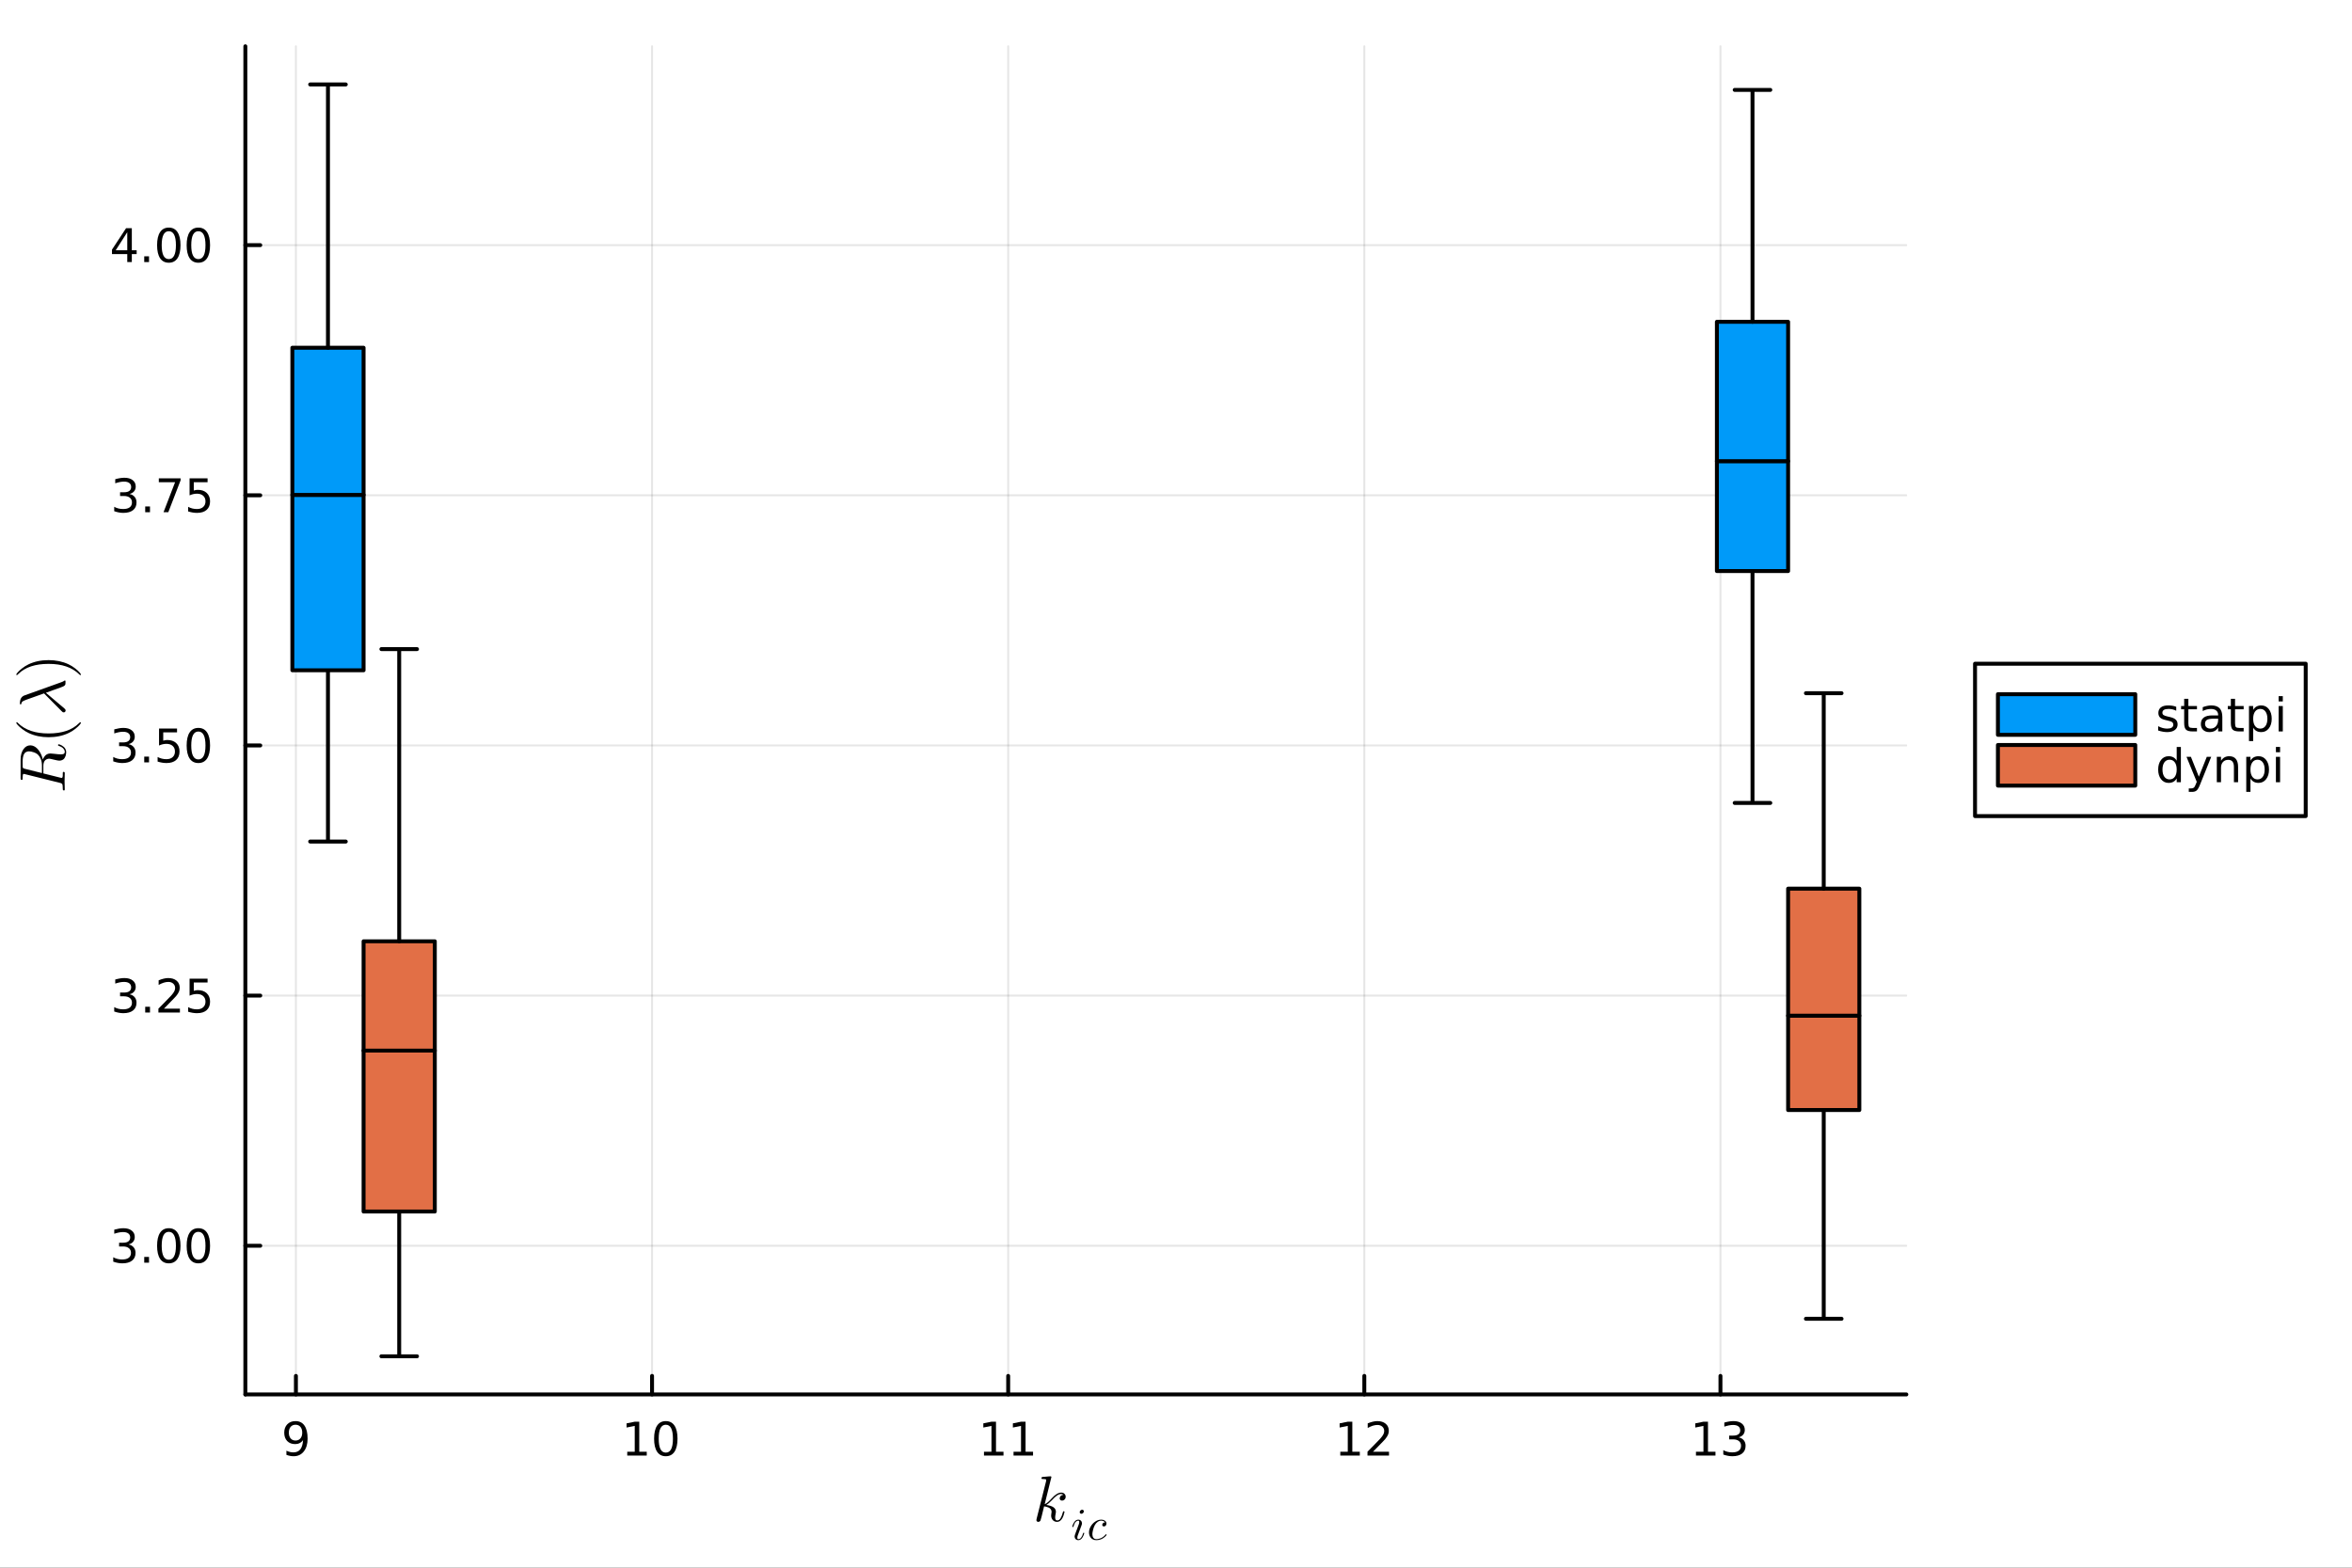 <?xml version="1.0" encoding="utf-8"?>
<svg xmlns="http://www.w3.org/2000/svg" xmlns:xlink="http://www.w3.org/1999/xlink" width="600" height="400" viewBox="0 0 2400 1600">
<rect x="0" y="0" width="2400" height="1600" fill="#333333" stroke="none"/>
<defs>
  <clipPath id="clip070">
    <rect x="0" y="0" width="2400" height="1600"/>
  </clipPath>
</defs>
<path clip-path="url(#clip070)" d="M0 1600 L2400 1600 L2400 0 L0 0  Z" fill="#ffffff" fill-rule="evenodd" fill-opacity="1"/>
<defs>
  <clipPath id="clip071">
    <rect x="480" y="0" width="1681" height="1600"/>
  </clipPath>
</defs>
<path clip-path="url(#clip070)" d="M250.352 1423.18 L1945.26 1423.18 L1945.26 47.244 L250.352 47.244  Z" fill="#ffffff" fill-rule="evenodd" fill-opacity="1"/>
<defs>
  <clipPath id="clip072">
    <rect x="250" y="47" width="1696" height="1377"/>
  </clipPath>
</defs>
<polyline clip-path="url(#clip072)" style="stroke:#000000; stroke-linecap:round; stroke-linejoin:round; stroke-width:2; stroke-opacity:0.1; fill:none" points="301.955,1423.18 301.955,47.244 "/>
<polyline clip-path="url(#clip072)" style="stroke:#000000; stroke-linecap:round; stroke-linejoin:round; stroke-width:2; stroke-opacity:0.1; fill:none" points="665.358,1423.18 665.358,47.244 "/>
<polyline clip-path="url(#clip072)" style="stroke:#000000; stroke-linecap:round; stroke-linejoin:round; stroke-width:2; stroke-opacity:0.1; fill:none" points="1028.76,1423.18 1028.76,47.244 "/>
<polyline clip-path="url(#clip072)" style="stroke:#000000; stroke-linecap:round; stroke-linejoin:round; stroke-width:2; stroke-opacity:0.1; fill:none" points="1392.16,1423.18 1392.16,47.244 "/>
<polyline clip-path="url(#clip072)" style="stroke:#000000; stroke-linecap:round; stroke-linejoin:round; stroke-width:2; stroke-opacity:0.1; fill:none" points="1755.56,1423.18 1755.56,47.244 "/>
<polyline clip-path="url(#clip070)" style="stroke:#000000; stroke-linecap:round; stroke-linejoin:round; stroke-width:4; stroke-opacity:1; fill:none" points="250.352,1423.18 1945.26,1423.18 "/>
<polyline clip-path="url(#clip070)" style="stroke:#000000; stroke-linecap:round; stroke-linejoin:round; stroke-width:4; stroke-opacity:1; fill:none" points="301.955,1423.18 301.955,1404.28 "/>
<polyline clip-path="url(#clip070)" style="stroke:#000000; stroke-linecap:round; stroke-linejoin:round; stroke-width:4; stroke-opacity:1; fill:none" points="665.358,1423.18 665.358,1404.28 "/>
<polyline clip-path="url(#clip070)" style="stroke:#000000; stroke-linecap:round; stroke-linejoin:round; stroke-width:4; stroke-opacity:1; fill:none" points="1028.76,1423.18 1028.76,1404.28 "/>
<polyline clip-path="url(#clip070)" style="stroke:#000000; stroke-linecap:round; stroke-linejoin:round; stroke-width:4; stroke-opacity:1; fill:none" points="1392.16,1423.18 1392.16,1404.28 "/>
<polyline clip-path="url(#clip070)" style="stroke:#000000; stroke-linecap:round; stroke-linejoin:round; stroke-width:4; stroke-opacity:1; fill:none" points="1755.56,1423.18 1755.56,1404.28 "/>
<path clip-path="url(#clip070)" d="M292.256 1484.86 L292.256 1480.6 Q294.016 1481.44 295.821 1481.88 Q297.627 1482.32 299.363 1482.32 Q303.992 1482.32 306.423 1479.21 Q308.877 1476.09 309.224 1469.75 Q307.881 1471.74 305.821 1472.8 Q303.761 1473.87 301.261 1473.87 Q296.076 1473.87 293.043 1470.74 Q290.034 1467.59 290.034 1462.15 Q290.034 1456.83 293.182 1453.61 Q296.33 1450.39 301.562 1450.39 Q307.557 1450.39 310.705 1455 Q313.877 1459.58 313.877 1468.33 Q313.877 1476.51 309.988 1481.39 Q306.122 1486.25 299.571 1486.25 Q297.812 1486.25 296.006 1485.9 Q294.201 1485.56 292.256 1484.86 M301.562 1470.21 Q304.71 1470.21 306.539 1468.06 Q308.39 1465.9 308.39 1462.15 Q308.39 1458.43 306.539 1456.27 Q304.71 1454.1 301.562 1454.1 Q298.414 1454.1 296.562 1456.27 Q294.733 1458.43 294.733 1462.15 Q294.733 1465.9 296.562 1468.06 Q298.414 1470.21 301.562 1470.21 Z" fill="#000000" fill-rule="nonzero" fill-opacity="1" /><path clip-path="url(#clip070)" d="M640.045 1481.64 L647.684 1481.64 L647.684 1455.28 L639.374 1456.95 L639.374 1452.69 L647.638 1451.02 L652.314 1451.02 L652.314 1481.64 L659.952 1481.64 L659.952 1485.58 L640.045 1485.58 L640.045 1481.64 Z" fill="#000000" fill-rule="nonzero" fill-opacity="1" /><path clip-path="url(#clip070)" d="M679.397 1454.1 Q675.786 1454.1 673.957 1457.66 Q672.151 1461.2 672.151 1468.33 Q672.151 1475.44 673.957 1479.01 Q675.786 1482.55 679.397 1482.55 Q683.031 1482.55 684.837 1479.01 Q686.665 1475.44 686.665 1468.33 Q686.665 1461.2 684.837 1457.66 Q683.031 1454.1 679.397 1454.1 M679.397 1450.39 Q685.207 1450.39 688.263 1455 Q691.341 1459.58 691.341 1468.33 Q691.341 1477.06 688.263 1481.67 Q685.207 1486.25 679.397 1486.25 Q673.587 1486.25 670.508 1481.67 Q667.452 1477.06 667.452 1468.33 Q667.452 1459.58 670.508 1455 Q673.587 1450.39 679.397 1450.39 Z" fill="#000000" fill-rule="nonzero" fill-opacity="1" /><path clip-path="url(#clip070)" d="M1004.06 1481.64 L1011.7 1481.64 L1011.7 1455.28 L1003.39 1456.95 L1003.39 1452.69 L1011.65 1451.02 L1016.33 1451.02 L1016.33 1481.64 L1023.97 1481.64 L1023.97 1485.58 L1004.06 1485.58 L1004.06 1481.64 Z" fill="#000000" fill-rule="nonzero" fill-opacity="1" /><path clip-path="url(#clip070)" d="M1034.22 1481.64 L1041.86 1481.64 L1041.86 1455.28 L1033.55 1456.95 L1033.55 1452.69 L1041.82 1451.02 L1046.49 1451.02 L1046.49 1481.64 L1054.13 1481.64 L1054.13 1485.58 L1034.22 1485.58 L1034.22 1481.64 Z" fill="#000000" fill-rule="nonzero" fill-opacity="1" /><path clip-path="url(#clip070)" d="M1367.65 1481.64 L1375.29 1481.64 L1375.29 1455.28 L1366.98 1456.95 L1366.98 1452.69 L1375.24 1451.02 L1379.92 1451.02 L1379.92 1481.64 L1387.56 1481.64 L1387.56 1485.58 L1367.65 1485.58 L1367.65 1481.64 Z" fill="#000000" fill-rule="nonzero" fill-opacity="1" /><path clip-path="url(#clip070)" d="M1401.03 1481.64 L1417.35 1481.64 L1417.35 1485.58 L1395.4 1485.58 L1395.4 1481.64 Q1398.06 1478.89 1402.65 1474.26 Q1407.25 1469.61 1408.44 1468.27 Q1410.68 1465.74 1411.56 1464.01 Q1412.46 1462.25 1412.46 1460.56 Q1412.46 1457.8 1410.52 1456.07 Q1408.6 1454.33 1405.5 1454.33 Q1403.3 1454.33 1400.84 1455.09 Q1398.41 1455.86 1395.63 1457.41 L1395.63 1452.69 Q1398.46 1451.55 1400.91 1450.97 Q1403.37 1450.39 1405.4 1450.39 Q1410.77 1450.39 1413.97 1453.08 Q1417.16 1455.77 1417.16 1460.26 Q1417.16 1462.39 1416.35 1464.31 Q1415.56 1466.2 1413.46 1468.8 Q1412.88 1469.47 1409.78 1472.69 Q1406.68 1475.88 1401.03 1481.64 Z" fill="#000000" fill-rule="nonzero" fill-opacity="1" /><path clip-path="url(#clip070)" d="M1730.58 1481.64 L1738.21 1481.64 L1738.21 1455.28 L1729.9 1456.95 L1729.9 1452.69 L1738.17 1451.02 L1742.84 1451.02 L1742.84 1481.64 L1750.48 1481.64 L1750.48 1485.58 L1730.58 1485.58 L1730.58 1481.64 Z" fill="#000000" fill-rule="nonzero" fill-opacity="1" /><path clip-path="url(#clip070)" d="M1774.09 1466.95 Q1777.45 1467.66 1779.33 1469.93 Q1781.22 1472.2 1781.22 1475.53 Q1781.22 1480.65 1777.71 1483.45 Q1774.19 1486.25 1767.71 1486.25 Q1765.53 1486.25 1763.21 1485.81 Q1760.92 1485.39 1758.47 1484.54 L1758.47 1480.02 Q1760.41 1481.16 1762.73 1481.74 Q1765.04 1482.32 1767.57 1482.32 Q1771.96 1482.32 1774.26 1480.58 Q1776.57 1478.84 1776.57 1475.53 Q1776.57 1472.48 1774.42 1470.77 Q1772.29 1469.03 1768.47 1469.03 L1764.44 1469.03 L1764.44 1465.19 L1768.65 1465.19 Q1772.1 1465.19 1773.93 1463.82 Q1775.76 1462.43 1775.76 1459.84 Q1775.76 1457.18 1773.86 1455.77 Q1771.99 1454.33 1768.47 1454.33 Q1766.55 1454.33 1764.35 1454.75 Q1762.15 1455.16 1759.51 1456.04 L1759.51 1451.88 Q1762.17 1451.14 1764.49 1450.77 Q1766.83 1450.39 1768.89 1450.39 Q1774.21 1450.39 1777.31 1452.83 Q1780.41 1455.23 1780.41 1459.35 Q1780.41 1462.22 1778.77 1464.21 Q1777.13 1466.18 1774.09 1466.95 Z" fill="#000000" fill-rule="nonzero" fill-opacity="1" /><path clip-path="url(#clip070)" d="M1087.42 1527.51 Q1087.42 1529.35 1086.29 1530.44 Q1085.2 1531.54 1083.81 1531.54 Q1082.59 1531.54 1081.94 1530.83 Q1081.3 1530.12 1081.3 1529.22 Q1081.3 1528.83 1081.46 1528.35 Q1081.62 1527.83 1081.98 1527.22 Q1082.36 1526.61 1083.17 1526.16 Q1083.97 1525.71 1085.07 1525.64 Q1084.84 1525.42 1084.78 1525.38 Q1084.3 1525 1083.39 1524.87 Q1083.26 1524.81 1082.81 1524.81 Q1080.59 1524.81 1078.34 1526.45 Q1076.11 1528.06 1073.38 1531.12 Q1069.93 1534.69 1067.71 1536.01 Q1077.47 1537.3 1077.47 1542.94 Q1077.47 1543.87 1077.21 1545 Q1076.69 1547.12 1076.69 1548.67 Q1076.69 1551.76 1078.79 1551.76 Q1080.82 1551.76 1082.11 1549.7 Q1083.43 1547.64 1084.52 1543.61 Q1084.68 1542.87 1084.84 1542.65 Q1085 1542.42 1085.45 1542.42 Q1086.26 1542.42 1086.26 1543.07 Q1085.52 1546.83 1083.88 1549.73 Q1081.78 1553.24 1078.66 1553.24 Q1076.05 1553.24 1074.31 1551.44 Q1072.6 1549.6 1072.6 1546.71 Q1072.6 1546 1072.86 1544.39 Q1073.06 1543.74 1073.06 1543 Q1073.06 1541.49 1072.22 1540.36 Q1071.38 1539.2 1070.03 1538.62 Q1068.68 1538.04 1067.55 1537.78 Q1066.45 1537.49 1065.39 1537.4 Q1062.17 1551.02 1061.72 1551.86 Q1061.43 1552.44 1060.78 1552.82 Q1060.14 1553.24 1059.46 1553.24 Q1058.82 1553.24 1058.18 1552.79 Q1057.56 1552.37 1057.56 1551.38 Q1057.56 1550.86 1057.82 1549.93 L1067.39 1511.92 L1067.58 1510.63 Q1067.58 1510.25 1067.42 1510.05 Q1067.29 1509.83 1066.52 1509.67 Q1065.78 1509.51 1064.3 1509.51 Q1063.68 1509.51 1063.39 1509.48 Q1063.14 1509.44 1062.91 1509.28 Q1062.69 1509.09 1062.69 1508.7 Q1062.69 1508.15 1062.91 1507.86 Q1063.17 1507.54 1063.36 1507.48 Q1063.55 1507.41 1063.94 1507.38 Q1064.49 1507.35 1066.32 1507.19 Q1068.16 1507 1069.74 1506.87 Q1071.32 1506.74 1071.99 1506.74 Q1072.38 1506.74 1072.57 1506.93 Q1072.8 1507.09 1072.83 1507.29 L1072.86 1507.45 L1066 1535.27 Q1068.84 1534.14 1073.31 1529.15 Q1078.5 1523.36 1082.94 1523.36 Q1085.04 1523.36 1086.23 1524.64 Q1087.42 1525.9 1087.42 1527.51 Z" fill="#000000" fill-rule="nonzero" fill-opacity="1" /><path clip-path="url(#clip070)" d="M1105.96 1542.52 Q1105.96 1543.51 1105.15 1544.25 Q1104.36 1544.98 1103.5 1544.98 Q1102.71 1544.98 1102.22 1544.5 Q1101.74 1544.01 1101.74 1543.31 Q1101.74 1542.38 1102.53 1541.62 Q1103.32 1540.85 1104.24 1540.85 Q1105.01 1540.85 1105.48 1541.32 Q1105.96 1541.8 1105.96 1542.52 M1106.36 1564.77 Q1106.36 1564.95 1106.16 1565.67 Q1105.96 1566.37 1105.46 1567.45 Q1104.99 1568.51 1104.33 1569.5 Q1103.68 1570.5 1102.6 1571.2 Q1101.54 1571.89 1100.32 1571.89 Q1098.68 1571.89 1097.59 1570.81 Q1096.53 1569.73 1096.53 1568.11 Q1096.53 1567.23 1097.59 1564.41 Q1100.66 1556.2 1100.77 1555.87 Q1101.29 1554.58 1101.29 1553.45 Q1101.29 1552.93 1101.18 1552.62 Q1101.07 1552.28 1100.84 1552.17 Q1100.61 1552.03 1100.48 1552.01 Q1100.37 1551.99 1100.14 1551.99 Q1098.81 1551.99 1097.57 1553.34 Q1096.33 1554.69 1095.47 1557.71 Q1095.29 1558.28 1095.18 1558.41 Q1095.07 1558.55 1094.73 1558.55 Q1094.17 1558.53 1094.17 1558.07 Q1094.17 1557.94 1094.32 1557.42 Q1094.48 1556.88 1094.78 1556.07 Q1095.07 1555.23 1095.59 1554.38 Q1096.11 1553.5 1096.74 1552.73 Q1097.39 1551.96 1098.31 1551.47 Q1099.24 1550.97 1100.28 1550.97 Q1101.97 1550.97 1103 1552.08 Q1104.06 1553.16 1104.06 1554.76 Q1104.06 1555.64 1103.45 1557.2 Q1102.71 1559.22 1102.44 1559.88 L1100.64 1564.72 Q1099.98 1566.48 1099.78 1567.02 Q1099.6 1567.54 1099.44 1568.17 Q1099.31 1568.78 1099.31 1569.35 Q1099.31 1570.14 1099.55 1570.5 Q1099.83 1570.86 1100.41 1570.86 Q1102.03 1570.86 1103.23 1569.26 Q1104.42 1567.63 1105.12 1565.15 Q1105.15 1565.09 1105.17 1564.97 Q1105.35 1564.41 1105.53 1564.34 Q1105.62 1564.32 1105.8 1564.32 Q1106.36 1564.32 1106.36 1564.77 Z" fill="#000000" fill-rule="nonzero" fill-opacity="1" /><path clip-path="url(#clip070)" d="M1129.01 1566.03 Q1129.19 1566.24 1129.19 1566.44 Q1129.19 1566.64 1128.74 1567.23 Q1128.31 1567.81 1127.39 1568.6 Q1126.46 1569.39 1125.27 1570.14 Q1124.07 1570.88 1122.32 1571.38 Q1120.56 1571.89 1118.71 1571.89 Q1115.26 1571.89 1113.23 1569.62 Q1111.22 1567.34 1111.22 1564.07 Q1111.22 1560.89 1113.01 1557.85 Q1114.79 1554.78 1117.67 1552.89 Q1120.56 1550.97 1123.6 1550.97 Q1126.01 1550.97 1127.52 1552.1 Q1129.03 1553.23 1129.03 1554.94 Q1129.03 1556.27 1128.27 1557.08 Q1127.5 1557.89 1126.46 1557.89 Q1125.74 1557.89 1125.25 1557.49 Q1124.75 1557.06 1124.75 1556.27 Q1124.75 1555.26 1125.59 1554.47 Q1125.9 1554.15 1126.26 1554.02 Q1126.64 1553.86 1126.87 1553.86 Q1127.1 1553.84 1127.61 1553.84 Q1127.14 1552.96 1126.01 1552.48 Q1124.91 1551.99 1123.65 1551.99 Q1121.78 1551.99 1119.99 1553.3 Q1118.21 1554.58 1117.13 1556.61 Q1116.05 1558.59 1115.35 1561.41 Q1114.65 1564.21 1114.65 1565.83 Q1114.65 1568.06 1115.69 1569.46 Q1116.73 1570.86 1118.8 1570.86 Q1119.21 1570.86 1119.63 1570.83 Q1120.08 1570.81 1121.21 1570.56 Q1122.36 1570.32 1123.38 1569.89 Q1124.39 1569.46 1125.68 1568.53 Q1126.98 1567.59 1128.02 1566.3 Q1128.38 1565.83 1128.63 1565.83 Q1128.83 1565.83 1129.01 1566.03 Z" fill="#000000" fill-rule="nonzero" fill-opacity="1" /><polyline clip-path="url(#clip072)" style="stroke:#000000; stroke-linecap:round; stroke-linejoin:round; stroke-width:2; stroke-opacity:0.1; fill:none" points="250.352,1271.43 1945.26,1271.43 "/>
<polyline clip-path="url(#clip072)" style="stroke:#000000; stroke-linecap:round; stroke-linejoin:round; stroke-width:2; stroke-opacity:0.1; fill:none" points="250.352,1016.12 1945.26,1016.12 "/>
<polyline clip-path="url(#clip072)" style="stroke:#000000; stroke-linecap:round; stroke-linejoin:round; stroke-width:2; stroke-opacity:0.1; fill:none" points="250.352,760.812 1945.26,760.812 "/>
<polyline clip-path="url(#clip072)" style="stroke:#000000; stroke-linecap:round; stroke-linejoin:round; stroke-width:2; stroke-opacity:0.1; fill:none" points="250.352,505.502 1945.26,505.502 "/>
<polyline clip-path="url(#clip072)" style="stroke:#000000; stroke-linecap:round; stroke-linejoin:round; stroke-width:2; stroke-opacity:0.1; fill:none" points="250.352,250.192 1945.26,250.192 "/>
<polyline clip-path="url(#clip070)" style="stroke:#000000; stroke-linecap:round; stroke-linejoin:round; stroke-width:4; stroke-opacity:1; fill:none" points="250.352,1423.18 250.352,47.244 "/>
<polyline clip-path="url(#clip070)" style="stroke:#000000; stroke-linecap:round; stroke-linejoin:round; stroke-width:4; stroke-opacity:1; fill:none" points="250.352,1271.43 265.587,1271.43 "/>
<polyline clip-path="url(#clip070)" style="stroke:#000000; stroke-linecap:round; stroke-linejoin:round; stroke-width:4; stroke-opacity:1; fill:none" points="250.352,1016.12 265.587,1016.12 "/>
<polyline clip-path="url(#clip070)" style="stroke:#000000; stroke-linecap:round; stroke-linejoin:round; stroke-width:4; stroke-opacity:1; fill:none" points="250.352,760.812 265.587,760.812 "/>
<polyline clip-path="url(#clip070)" style="stroke:#000000; stroke-linecap:round; stroke-linejoin:round; stroke-width:4; stroke-opacity:1; fill:none" points="250.352,505.502 265.587,505.502 "/>
<polyline clip-path="url(#clip070)" style="stroke:#000000; stroke-linecap:round; stroke-linejoin:round; stroke-width:4; stroke-opacity:1; fill:none" points="250.352,250.192 265.587,250.192 "/>
<path clip-path="url(#clip070)" d="M131.181 1270.08 Q134.538 1270.79 136.413 1273.06 Q138.311 1275.33 138.311 1278.66 Q138.311 1283.78 134.792 1286.58 Q131.274 1289.38 124.793 1289.38 Q122.617 1289.38 120.302 1288.94 Q118.01 1288.53 115.556 1287.67 L115.556 1283.16 Q117.501 1284.29 119.816 1284.87 Q122.13 1285.45 124.654 1285.45 Q129.052 1285.45 131.343 1283.71 Q133.658 1281.97 133.658 1278.66 Q133.658 1275.61 131.505 1273.9 Q129.376 1272.16 125.556 1272.16 L121.529 1272.16 L121.529 1268.32 L125.742 1268.32 Q129.191 1268.32 131.019 1266.95 Q132.848 1265.56 132.848 1262.97 Q132.848 1260.31 130.95 1258.9 Q129.075 1257.46 125.556 1257.46 Q123.635 1257.46 121.436 1257.88 Q119.237 1258.29 116.598 1259.17 L116.598 1255.01 Q119.26 1254.27 121.575 1253.9 Q123.913 1253.53 125.973 1253.53 Q131.297 1253.53 134.399 1255.96 Q137.501 1258.36 137.501 1262.48 Q137.501 1265.35 135.857 1267.35 Q134.214 1269.31 131.181 1270.08 Z" fill="#000000" fill-rule="nonzero" fill-opacity="1" /><path clip-path="url(#clip070)" d="M147.177 1282.83 L152.061 1282.83 L152.061 1288.71 L147.177 1288.71 L147.177 1282.83 Z" fill="#000000" fill-rule="nonzero" fill-opacity="1" /><path clip-path="url(#clip070)" d="M172.246 1257.23 Q168.635 1257.23 166.806 1260.79 Q165.001 1264.34 165.001 1271.47 Q165.001 1278.57 166.806 1282.14 Q168.635 1285.68 172.246 1285.68 Q175.88 1285.68 177.686 1282.14 Q179.514 1278.57 179.514 1271.47 Q179.514 1264.34 177.686 1260.79 Q175.88 1257.23 172.246 1257.23 M172.246 1253.53 Q178.056 1253.53 181.112 1258.13 Q184.19 1262.72 184.19 1271.47 Q184.19 1280.19 181.112 1284.8 Q178.056 1289.38 172.246 1289.38 Q166.436 1289.38 163.357 1284.8 Q160.302 1280.19 160.302 1271.47 Q160.302 1262.72 163.357 1258.13 Q166.436 1253.53 172.246 1253.53 Z" fill="#000000" fill-rule="nonzero" fill-opacity="1" /><path clip-path="url(#clip070)" d="M202.408 1257.23 Q198.797 1257.23 196.968 1260.79 Q195.163 1264.34 195.163 1271.47 Q195.163 1278.57 196.968 1282.14 Q198.797 1285.68 202.408 1285.68 Q206.042 1285.68 207.848 1282.14 Q209.676 1278.57 209.676 1271.47 Q209.676 1264.34 207.848 1260.79 Q206.042 1257.23 202.408 1257.23 M202.408 1253.53 Q208.218 1253.53 211.274 1258.13 Q214.352 1262.72 214.352 1271.47 Q214.352 1280.19 211.274 1284.8 Q208.218 1289.38 202.408 1289.38 Q196.598 1289.38 193.519 1284.8 Q190.463 1280.19 190.463 1271.47 Q190.463 1262.72 193.519 1258.13 Q196.598 1253.53 202.408 1253.53 Z" fill="#000000" fill-rule="nonzero" fill-opacity="1" /><path clip-path="url(#clip070)" d="M132.177 1014.77 Q135.533 1015.48 137.408 1017.75 Q139.306 1020.02 139.306 1023.35 Q139.306 1028.47 135.788 1031.27 Q132.269 1034.07 125.788 1034.07 Q123.612 1034.07 121.297 1033.63 Q119.006 1033.22 116.552 1032.36 L116.552 1027.85 Q118.496 1028.98 120.811 1029.56 Q123.126 1030.14 125.649 1030.14 Q130.047 1030.14 132.339 1028.4 Q134.654 1026.67 134.654 1023.35 Q134.654 1020.3 132.501 1018.59 Q130.371 1016.85 126.552 1016.85 L122.524 1016.85 L122.524 1013.01 L126.737 1013.01 Q130.186 1013.01 132.015 1011.64 Q133.843 1010.25 133.843 1007.66 Q133.843 1005 131.945 1003.59 Q130.07 1002.15 126.552 1002.15 Q124.63 1002.15 122.431 1002.57 Q120.232 1002.98 117.593 1003.86 L117.593 999.698 Q120.255 998.957 122.57 998.586 Q124.908 998.216 126.968 998.216 Q132.292 998.216 135.394 1000.65 Q138.496 1003.05 138.496 1007.17 Q138.496 1010.04 136.853 1012.04 Q135.209 1014 132.177 1014.77 Z" fill="#000000" fill-rule="nonzero" fill-opacity="1" /><path clip-path="url(#clip070)" d="M148.172 1027.52 L153.056 1027.52 L153.056 1033.4 L148.172 1033.4 L148.172 1027.52 Z" fill="#000000" fill-rule="nonzero" fill-opacity="1" /><path clip-path="url(#clip070)" d="M167.269 1029.47 L183.588 1029.47 L183.588 1033.4 L161.644 1033.4 L161.644 1029.47 Q164.306 1026.71 168.889 1022.08 Q173.496 1017.43 174.677 1016.09 Q176.922 1013.56 177.801 1011.83 Q178.704 1010.07 178.704 1008.38 Q178.704 1005.62 176.76 1003.89 Q174.839 1002.15 171.737 1002.15 Q169.538 1002.15 167.084 1002.92 Q164.653 1003.68 161.876 1005.23 L161.876 1000.51 Q164.7 999.373 167.153 998.795 Q169.607 998.216 171.644 998.216 Q177.014 998.216 180.209 1000.9 Q183.403 1003.59 183.403 1008.08 Q183.403 1010.21 182.593 1012.13 Q181.806 1014.03 179.7 1016.62 Q179.121 1017.29 176.019 1020.51 Q172.917 1023.7 167.269 1029.47 Z" fill="#000000" fill-rule="nonzero" fill-opacity="1" /><path clip-path="url(#clip070)" d="M193.45 998.841 L211.806 998.841 L211.806 1002.78 L197.732 1002.78 L197.732 1011.25 Q198.75 1010.9 199.769 1010.74 Q200.787 1010.55 201.806 1010.55 Q207.593 1010.55 210.973 1013.73 Q214.352 1016.9 214.352 1022.31 Q214.352 1027.89 210.88 1030.99 Q207.408 1034.07 201.088 1034.07 Q198.912 1034.07 196.644 1033.7 Q194.399 1033.33 191.991 1032.59 L191.991 1027.89 Q194.075 1029.03 196.297 1029.58 Q198.519 1030.14 200.996 1030.14 Q205 1030.14 207.338 1028.03 Q209.676 1025.92 209.676 1022.31 Q209.676 1018.7 207.338 1016.6 Q205 1014.49 200.996 1014.49 Q199.121 1014.49 197.246 1014.91 Q195.394 1015.32 193.45 1016.2 L193.45 998.841 Z" fill="#000000" fill-rule="nonzero" fill-opacity="1" /><path clip-path="url(#clip070)" d="M131.181 759.457 Q134.538 760.175 136.413 762.443 Q138.311 764.712 138.311 768.045 Q138.311 773.161 134.792 775.962 Q131.274 778.763 124.793 778.763 Q122.617 778.763 120.302 778.323 Q118.01 777.906 115.556 777.05 L115.556 772.536 Q117.501 773.67 119.816 774.249 Q122.13 774.828 124.654 774.828 Q129.052 774.828 131.343 773.092 Q133.658 771.355 133.658 768.045 Q133.658 764.99 131.505 763.277 Q129.376 761.541 125.556 761.541 L121.529 761.541 L121.529 757.698 L125.742 757.698 Q129.191 757.698 131.019 756.332 Q132.848 754.943 132.848 752.351 Q132.848 749.689 130.95 748.277 Q129.075 746.842 125.556 746.842 Q123.635 746.842 121.436 747.258 Q119.237 747.675 116.598 748.555 L116.598 744.388 Q119.26 743.647 121.575 743.277 Q123.913 742.907 125.973 742.907 Q131.297 742.907 134.399 745.337 Q137.501 747.744 137.501 751.865 Q137.501 754.735 135.857 756.726 Q134.214 758.693 131.181 759.457 Z" fill="#000000" fill-rule="nonzero" fill-opacity="1" /><path clip-path="url(#clip070)" d="M147.177 772.212 L152.061 772.212 L152.061 778.092 L147.177 778.092 L147.177 772.212 Z" fill="#000000" fill-rule="nonzero" fill-opacity="1" /><path clip-path="url(#clip070)" d="M162.292 743.532 L180.649 743.532 L180.649 747.467 L166.575 747.467 L166.575 755.939 Q167.593 755.592 168.612 755.43 Q169.63 755.244 170.649 755.244 Q176.436 755.244 179.815 758.416 Q183.195 761.587 183.195 767.004 Q183.195 772.582 179.723 775.684 Q176.251 778.763 169.931 778.763 Q167.755 778.763 165.487 778.392 Q163.241 778.022 160.834 777.281 L160.834 772.582 Q162.917 773.717 165.14 774.272 Q167.362 774.828 169.839 774.828 Q173.843 774.828 176.181 772.721 Q178.519 770.615 178.519 767.004 Q178.519 763.393 176.181 761.286 Q173.843 759.18 169.839 759.18 Q167.964 759.18 166.089 759.596 Q164.237 760.013 162.292 760.893 L162.292 743.532 Z" fill="#000000" fill-rule="nonzero" fill-opacity="1" /><path clip-path="url(#clip070)" d="M202.408 746.61 Q198.797 746.61 196.968 750.175 Q195.163 753.717 195.163 760.846 Q195.163 767.953 196.968 771.517 Q198.797 775.059 202.408 775.059 Q206.042 775.059 207.848 771.517 Q209.676 767.953 209.676 760.846 Q209.676 753.717 207.848 750.175 Q206.042 746.61 202.408 746.61 M202.408 742.907 Q208.218 742.907 211.274 747.513 Q214.352 752.096 214.352 760.846 Q214.352 769.573 211.274 774.179 Q208.218 778.763 202.408 778.763 Q196.598 778.763 193.519 774.179 Q190.463 769.573 190.463 760.846 Q190.463 752.096 193.519 747.513 Q196.598 742.907 202.408 742.907 Z" fill="#000000" fill-rule="nonzero" fill-opacity="1" /><path clip-path="url(#clip070)" d="M132.177 504.148 Q135.533 504.865 137.408 507.134 Q139.306 509.402 139.306 512.736 Q139.306 517.851 135.788 520.652 Q132.269 523.453 125.788 523.453 Q123.612 523.453 121.297 523.013 Q119.006 522.597 116.552 521.74 L116.552 517.226 Q118.496 518.361 120.811 518.939 Q123.126 519.518 125.649 519.518 Q130.047 519.518 132.339 517.782 Q134.654 516.046 134.654 512.736 Q134.654 509.68 132.501 507.967 Q130.371 506.231 126.552 506.231 L122.524 506.231 L122.524 502.389 L126.737 502.389 Q130.186 502.389 132.015 501.023 Q133.843 499.634 133.843 497.041 Q133.843 494.379 131.945 492.967 Q130.07 491.532 126.552 491.532 Q124.63 491.532 122.431 491.949 Q120.232 492.365 117.593 493.245 L117.593 489.078 Q120.255 488.338 122.57 487.967 Q124.908 487.597 126.968 487.597 Q132.292 487.597 135.394 490.027 Q138.496 492.435 138.496 496.555 Q138.496 499.426 136.853 501.416 Q135.209 503.384 132.177 504.148 Z" fill="#000000" fill-rule="nonzero" fill-opacity="1" /><path clip-path="url(#clip070)" d="M148.172 516.902 L153.056 516.902 L153.056 522.782 L148.172 522.782 L148.172 516.902 Z" fill="#000000" fill-rule="nonzero" fill-opacity="1" /><path clip-path="url(#clip070)" d="M162.061 488.222 L184.283 488.222 L184.283 490.213 L171.737 522.782 L166.852 522.782 L178.658 492.157 L162.061 492.157 L162.061 488.222 Z" fill="#000000" fill-rule="nonzero" fill-opacity="1" /><path clip-path="url(#clip070)" d="M193.45 488.222 L211.806 488.222 L211.806 492.157 L197.732 492.157 L197.732 500.629 Q198.75 500.282 199.769 500.12 Q200.787 499.935 201.806 499.935 Q207.593 499.935 210.973 503.106 Q214.352 506.277 214.352 511.694 Q214.352 517.273 210.88 520.375 Q207.408 523.453 201.088 523.453 Q198.912 523.453 196.644 523.083 Q194.399 522.712 191.991 521.972 L191.991 517.273 Q194.075 518.407 196.297 518.963 Q198.519 519.518 200.996 519.518 Q205 519.518 207.338 517.412 Q209.676 515.305 209.676 511.694 Q209.676 508.083 207.338 505.976 Q205 503.87 200.996 503.87 Q199.121 503.87 197.246 504.287 Q195.394 504.703 193.45 505.583 L193.45 488.222 Z" fill="#000000" fill-rule="nonzero" fill-opacity="1" /><path clip-path="url(#clip070)" d="M129.862 236.986 L118.056 255.435 L129.862 255.435 L129.862 236.986 M128.635 232.912 L134.515 232.912 L134.515 255.435 L139.445 255.435 L139.445 259.324 L134.515 259.324 L134.515 267.472 L129.862 267.472 L129.862 259.324 L114.26 259.324 L114.26 254.81 L128.635 232.912 Z" fill="#000000" fill-rule="nonzero" fill-opacity="1" /><path clip-path="url(#clip070)" d="M147.177 261.593 L152.061 261.593 L152.061 267.472 L147.177 267.472 L147.177 261.593 Z" fill="#000000" fill-rule="nonzero" fill-opacity="1" /><path clip-path="url(#clip070)" d="M172.246 235.991 Q168.635 235.991 166.806 239.556 Q165.001 243.097 165.001 250.227 Q165.001 257.334 166.806 260.898 Q168.635 264.44 172.246 264.44 Q175.88 264.44 177.686 260.898 Q179.514 257.334 179.514 250.227 Q179.514 243.097 177.686 239.556 Q175.88 235.991 172.246 235.991 M172.246 232.287 Q178.056 232.287 181.112 236.894 Q184.19 241.477 184.19 250.227 Q184.19 258.954 181.112 263.56 Q178.056 268.144 172.246 268.144 Q166.436 268.144 163.357 263.56 Q160.302 258.954 160.302 250.227 Q160.302 241.477 163.357 236.894 Q166.436 232.287 172.246 232.287 Z" fill="#000000" fill-rule="nonzero" fill-opacity="1" /><path clip-path="url(#clip070)" d="M202.408 235.991 Q198.797 235.991 196.968 239.556 Q195.163 243.097 195.163 250.227 Q195.163 257.334 196.968 260.898 Q198.797 264.44 202.408 264.44 Q206.042 264.44 207.848 260.898 Q209.676 257.334 209.676 250.227 Q209.676 243.097 207.848 239.556 Q206.042 235.991 202.408 235.991 M202.408 232.287 Q208.218 232.287 211.274 236.894 Q214.352 241.477 214.352 250.227 Q214.352 258.954 211.274 263.56 Q208.218 268.144 202.408 268.144 Q196.598 268.144 193.519 263.56 Q190.463 258.954 190.463 250.227 Q190.463 241.477 193.519 236.894 Q196.598 232.287 202.408 232.287 Z" fill="#000000" fill-rule="nonzero" fill-opacity="1" /><path clip-path="url(#clip070)" d="M29.595 766.825 Q28.532 766.825 27.663 767.115 Q26.761 767.372 26.149 767.791 Q25.505 768.178 25.022 768.918 Q24.506 769.659 24.184 770.271 Q23.862 770.883 23.669 771.913 Q23.444 772.944 23.347 773.62 Q23.218 774.297 23.154 775.456 Q23.089 776.615 23.089 777.195 Q23.089 777.743 23.089 778.838 Q23.089 782.284 23.154 782.863 Q23.282 783.733 23.798 784.055 Q24.281 784.377 25.601 784.699 L42.799 788.983 L42.799 781.607 Q42.799 777.582 41.672 774.812 Q40.545 772.042 38.967 770.464 Q37.228 768.725 34.426 767.791 Q31.624 766.825 29.595 766.825 M59.965 759.643 Q60.319 759.643 61.124 759.933 Q61.929 760.19 63.057 760.835 Q64.152 761.479 65.15 762.348 Q66.148 763.218 66.825 764.603 Q67.533 765.988 67.533 767.566 Q67.533 767.952 67.501 768.339 Q67.501 768.725 67.34 769.691 Q67.211 770.625 66.954 771.398 Q66.728 772.171 66.181 773.137 Q65.665 774.103 64.957 774.78 Q64.216 775.424 63.057 775.875 Q61.865 776.326 60.416 776.326 Q59.128 776.326 54.812 775.263 Q51.141 774.329 50.239 774.329 Q49.24 774.329 48.306 774.651 Q47.373 774.941 46.406 775.682 Q45.44 776.39 44.86 777.904 Q44.248 779.417 44.248 781.543 L44.248 789.369 L61.736 793.749 Q61.769 793.749 62.219 793.846 Q62.638 793.942 62.864 793.942 Q63.282 793.942 63.54 793.685 Q63.797 793.395 63.926 792.686 Q64.023 791.978 64.055 791.43 Q64.055 790.85 64.055 789.659 Q64.055 788.177 64.313 787.92 Q64.474 787.791 64.764 787.791 Q65.215 787.791 65.537 787.92 Q65.826 788.016 65.923 788.274 Q66.02 788.499 66.052 788.66 Q66.084 788.822 66.084 789.111 L65.891 797.485 L66.084 805.794 Q66.084 806.728 65.343 806.728 Q64.699 806.728 64.442 806.503 Q64.152 806.277 64.12 805.987 Q64.055 805.697 64.055 804.957 Q64.055 803.346 63.959 802.38 Q63.862 801.414 63.733 800.802 Q63.572 800.158 63.121 799.836 Q62.67 799.482 62.284 799.321 Q61.865 799.16 60.931 798.934 L25.505 790.11 Q24.442 789.852 24.281 789.852 Q23.669 789.852 23.508 790.239 Q23.315 790.593 23.218 791.623 L23.089 794.135 Q23.089 794.908 23.057 795.23 Q23.025 795.52 22.864 795.746 Q22.703 795.971 22.349 795.971 Q21.447 795.971 21.253 795.585 Q21.028 795.198 21.028 794.071 L21.028 775.263 Q21.028 768.854 23.83 764.796 Q26.632 760.706 30.915 760.706 Q32.848 760.706 34.651 761.575 Q36.455 762.445 37.872 763.894 Q39.289 765.311 40.48 767.211 Q41.64 769.112 42.445 771.14 Q43.218 773.137 43.669 775.198 Q43.991 774.297 44.474 773.459 Q44.957 772.59 45.859 771.495 Q46.761 770.368 48.21 769.691 Q49.659 769.015 51.43 769.015 Q52.687 769.015 54.554 769.273 Q59.868 769.917 62.058 769.917 Q64.152 769.917 65.118 769.369 Q66.084 768.822 66.084 767.276 Q66.084 765.762 64.731 764.087 Q63.347 762.38 60.094 761.285 Q59.16 761.028 59.16 760.416 Q59.16 760.384 59.16 760.352 Q59.16 760.287 59.224 760.158 Q59.257 760.029 59.353 759.933 Q59.417 759.804 59.578 759.74 Q59.739 759.643 59.965 759.643 Z" fill="#000000" fill-rule="nonzero" fill-opacity="1" /><path clip-path="url(#clip070)" d="M49.595 752.406 Q38.452 752.406 29.466 748.251 Q25.698 746.48 22.542 744 Q19.386 741.52 18.001 739.878 Q16.616 738.235 16.616 737.784 Q16.616 737.14 17.26 737.108 Q17.582 737.108 18.387 737.977 Q29.208 748.605 49.595 748.573 Q70.045 748.573 80.448 738.235 Q81.575 737.108 81.929 737.108 Q82.573 737.108 82.573 737.784 Q82.573 738.235 81.253 739.813 Q79.933 741.391 76.905 743.839 Q73.878 746.287 70.174 748.058 Q61.189 752.406 49.595 752.406 Z" fill="#000000" fill-rule="nonzero" fill-opacity="1" /><path clip-path="url(#clip070)" d="M66.148 694.454 Q66.76 694.454 66.825 695.162 L66.825 696.612 Q66.825 698.093 66.599 698.737 Q66.374 699.381 65.343 700.122 Q64.699 700.573 61.704 701.7 Q58.677 702.795 54.103 704.405 Q49.53 705.983 46.825 707.046 L65.569 722.924 Q66.954 724.019 66.954 725.114 Q66.954 725.919 66.406 726.499 Q65.859 727.078 65.021 727.078 Q64.409 727.078 64.055 726.853 Q63.701 726.595 62.992 725.919 L44.925 707.69 L26.986 714.099 Q23.669 715.323 22.832 716.032 Q21.994 716.708 21.704 718.383 Q21.543 718.995 21.028 718.995 Q20.32 718.995 20.32 717.803 Q20.32 711.426 24.989 709.752 L62.509 696.289 Q64.667 695.549 65.569 694.776 Q65.987 694.454 66.148 694.454 Z" fill="#000000" fill-rule="nonzero" fill-opacity="1" /><path clip-path="url(#clip070)" d="M81.929 689.023 Q81.607 689.023 80.802 688.186 Q69.981 677.558 49.595 677.558 Q29.144 677.558 18.806 687.767 Q17.614 689.023 17.26 689.023 Q16.616 689.023 16.616 688.379 Q16.616 687.928 17.936 686.35 Q19.257 684.74 22.284 682.325 Q25.311 679.877 29.015 678.073 Q38.001 673.726 49.595 673.726 Q60.738 673.726 69.723 677.88 Q73.491 679.651 76.648 682.131 Q79.804 684.611 81.189 686.254 Q82.573 687.896 82.573 688.379 Q82.573 689.023 81.929 689.023 Z" fill="#000000" fill-rule="nonzero" fill-opacity="1" /><path clip-path="url(#clip072)" d="M334.662 858.899 L316.491 858.899 L352.832 858.899 L334.662 858.899 L334.662 684.089 L334.662 858.899  Z" fill="#009af9" fill-rule="evenodd" fill-opacity="1"/>
<polyline clip-path="url(#clip072)" style="stroke:#000000; stroke-linecap:round; stroke-linejoin:round; stroke-width:4; stroke-opacity:1; fill:none" points="334.662,858.899 316.491,858.899 352.832,858.899 334.662,858.899 334.662,684.089 334.662,858.899 "/>
<path clip-path="url(#clip072)" d="M371.002 684.089 L371.002 505.081 L298.321 505.081 L298.321 684.089 L371.002 684.089 L371.002 505.081 L371.002 684.089  Z" fill="#009af9" fill-rule="evenodd" fill-opacity="1"/>
<polyline clip-path="url(#clip072)" style="stroke:#000000; stroke-linecap:round; stroke-linejoin:round; stroke-width:4; stroke-opacity:1; fill:none" points="371.002,684.089 371.002,505.081 298.321,505.081 298.321,684.089 371.002,684.089 371.002,505.081 371.002,684.089 "/>
<path clip-path="url(#clip072)" d="M371.002 354.907 L298.321 354.907 L298.321 505.081 L371.002 505.081 L371.002 354.907 L334.662 354.907 L371.002 354.907  Z" fill="#009af9" fill-rule="evenodd" fill-opacity="1"/>
<polyline clip-path="url(#clip072)" style="stroke:#000000; stroke-linecap:round; stroke-linejoin:round; stroke-width:4; stroke-opacity:1; fill:none" points="371.002,354.907 298.321,354.907 298.321,505.081 371.002,505.081 371.002,354.907 334.662,354.907 371.002,354.907 "/>
<path clip-path="url(#clip072)" d="M334.662 86.186 L316.491 86.186 L352.832 86.186 L334.662 86.186 L334.662 354.907 L334.662 86.186  Z" fill="#009af9" fill-rule="evenodd" fill-opacity="1"/>
<polyline clip-path="url(#clip072)" style="stroke:#000000; stroke-linecap:round; stroke-linejoin:round; stroke-width:4; stroke-opacity:1; fill:none" points="334.662,86.186 316.491,86.186 352.832,86.186 334.662,86.186 334.662,354.907 334.662,86.186 "/>
<path clip-path="url(#clip072)" d="M1788.27 819.487 L1770.1 819.487 L1806.44 819.487 L1788.27 819.487 L1788.27 582.829 L1788.27 819.487  Z" fill="#009af9" fill-rule="evenodd" fill-opacity="1"/>
<polyline clip-path="url(#clip072)" style="stroke:#000000; stroke-linecap:round; stroke-linejoin:round; stroke-width:4; stroke-opacity:1; fill:none" points="1788.27,819.487 1770.1,819.487 1806.44,819.487 1788.27,819.487 1788.27,582.829 1788.27,819.487 "/>
<path clip-path="url(#clip072)" d="M1824.61 582.829 L1824.61 470.654 L1751.93 470.654 L1751.93 582.829 L1824.61 582.829 L1824.61 470.654 L1824.61 582.829  Z" fill="#009af9" fill-rule="evenodd" fill-opacity="1"/>
<polyline clip-path="url(#clip072)" style="stroke:#000000; stroke-linecap:round; stroke-linejoin:round; stroke-width:4; stroke-opacity:1; fill:none" points="1824.61,582.829 1824.61,470.654 1751.93,470.654 1751.93,582.829 1824.61,582.829 1824.61,470.654 1824.61,582.829 "/>
<path clip-path="url(#clip072)" d="M1824.61 328.429 L1751.93 328.429 L1751.93 470.654 L1824.61 470.654 L1824.61 328.429 L1788.27 328.429 L1824.61 328.429  Z" fill="#009af9" fill-rule="evenodd" fill-opacity="1"/>
<polyline clip-path="url(#clip072)" style="stroke:#000000; stroke-linecap:round; stroke-linejoin:round; stroke-width:4; stroke-opacity:1; fill:none" points="1824.61,328.429 1751.93,328.429 1751.93,470.654 1824.61,470.654 1824.61,328.429 1788.27,328.429 1824.61,328.429 "/>
<path clip-path="url(#clip072)" d="M1788.27 91.76 L1770.1 91.76 L1806.44 91.76 L1788.27 91.76 L1788.27 328.429 L1788.27 91.76  Z" fill="#009af9" fill-rule="evenodd" fill-opacity="1"/>
<polyline clip-path="url(#clip072)" style="stroke:#000000; stroke-linecap:round; stroke-linejoin:round; stroke-width:4; stroke-opacity:1; fill:none" points="1788.27,91.76 1770.1,91.76 1806.44,91.76 1788.27,91.76 1788.27,328.429 1788.27,91.76 "/>
<polyline clip-path="url(#clip072)" style="stroke:#009af9; stroke-linecap:round; stroke-linejoin:round; stroke-width:0; stroke-opacity:1; fill:none" points="334.662,858.899 316.491,858.899 352.832,858.899 334.662,858.899 334.662,684.089 "/>
<polyline clip-path="url(#clip072)" style="stroke:#009af9; stroke-linecap:round; stroke-linejoin:round; stroke-width:0; stroke-opacity:1; fill:none" points="371.002,684.089 371.002,505.081 298.321,505.081 298.321,684.089 371.002,684.089 371.002,505.081 "/>
<polyline clip-path="url(#clip072)" style="stroke:#009af9; stroke-linecap:round; stroke-linejoin:round; stroke-width:0; stroke-opacity:1; fill:none" points="371.002,354.907 298.321,354.907 298.321,505.081 371.002,505.081 371.002,354.907 334.662,354.907 "/>
<polyline clip-path="url(#clip072)" style="stroke:#009af9; stroke-linecap:round; stroke-linejoin:round; stroke-width:0; stroke-opacity:1; fill:none" points="334.662,86.186 316.491,86.186 352.832,86.186 334.662,86.186 334.662,354.907 "/>
<polyline clip-path="url(#clip072)" style="stroke:#009af9; stroke-linecap:round; stroke-linejoin:round; stroke-width:0; stroke-opacity:1; fill:none" points="1788.27,819.487 1770.1,819.487 1806.44,819.487 1788.27,819.487 1788.27,582.829 "/>
<polyline clip-path="url(#clip072)" style="stroke:#009af9; stroke-linecap:round; stroke-linejoin:round; stroke-width:0; stroke-opacity:1; fill:none" points="1824.61,582.829 1824.61,470.654 1751.93,470.654 1751.93,582.829 1824.61,582.829 1824.61,470.654 "/>
<polyline clip-path="url(#clip072)" style="stroke:#009af9; stroke-linecap:round; stroke-linejoin:round; stroke-width:0; stroke-opacity:1; fill:none" points="1824.61,328.429 1751.93,328.429 1751.93,470.654 1824.61,470.654 1824.61,328.429 1788.27,328.429 "/>
<polyline clip-path="url(#clip072)" style="stroke:#009af9; stroke-linecap:round; stroke-linejoin:round; stroke-width:0; stroke-opacity:1; fill:none" points="1788.27,91.76 1770.1,91.76 1806.44,91.76 1788.27,91.76 1788.27,328.429 "/>
<path clip-path="url(#clip072)" d="M407.342 1384.24 L389.172 1384.24 L425.512 1384.24 L407.342 1384.24 L407.342 1236.49 L407.342 1384.24  Z" fill="#e26f46" fill-rule="evenodd" fill-opacity="1"/>
<polyline clip-path="url(#clip072)" style="stroke:#000000; stroke-linecap:round; stroke-linejoin:round; stroke-width:4; stroke-opacity:1; fill:none" points="407.342,1384.24 389.172,1384.24 425.512,1384.24 407.342,1384.24 407.342,1236.49 407.342,1384.24 "/>
<path clip-path="url(#clip072)" d="M443.682 1236.49 L443.682 1072.27 L371.002 1072.27 L371.002 1236.49 L443.682 1236.49 L443.682 1072.27 L443.682 1236.49  Z" fill="#e26f46" fill-rule="evenodd" fill-opacity="1"/>
<polyline clip-path="url(#clip072)" style="stroke:#000000; stroke-linecap:round; stroke-linejoin:round; stroke-width:4; stroke-opacity:1; fill:none" points="443.682,1236.49 443.682,1072.27 371.002,1072.27 371.002,1236.49 443.682,1236.49 443.682,1072.27 443.682,1236.49 "/>
<path clip-path="url(#clip072)" d="M443.682 960.692 L371.002 960.692 L371.002 1072.27 L443.682 1072.27 L443.682 960.692 L407.342 960.692 L443.682 960.692  Z" fill="#e26f46" fill-rule="evenodd" fill-opacity="1"/>
<polyline clip-path="url(#clip072)" style="stroke:#000000; stroke-linecap:round; stroke-linejoin:round; stroke-width:4; stroke-opacity:1; fill:none" points="443.682,960.692 371.002,960.692 371.002,1072.27 443.682,1072.27 443.682,960.692 407.342,960.692 443.682,960.692 "/>
<path clip-path="url(#clip072)" d="M407.342 662.483 L389.172 662.483 L425.512 662.483 L407.342 662.483 L407.342 960.692 L407.342 662.483  Z" fill="#e26f46" fill-rule="evenodd" fill-opacity="1"/>
<polyline clip-path="url(#clip072)" style="stroke:#000000; stroke-linecap:round; stroke-linejoin:round; stroke-width:4; stroke-opacity:1; fill:none" points="407.342,662.483 389.172,662.483 425.512,662.483 407.342,662.483 407.342,960.692 407.342,662.483 "/>
<path clip-path="url(#clip072)" d="M1860.95 1345.95 L1842.78 1345.95 L1879.12 1345.95 L1860.95 1345.95 L1860.95 1132.91 L1860.95 1345.95  Z" fill="#e26f46" fill-rule="evenodd" fill-opacity="1"/>
<polyline clip-path="url(#clip072)" style="stroke:#000000; stroke-linecap:round; stroke-linejoin:round; stroke-width:4; stroke-opacity:1; fill:none" points="1860.95,1345.95 1842.78,1345.95 1879.12,1345.95 1860.95,1345.95 1860.95,1132.91 1860.95,1345.95 "/>
<path clip-path="url(#clip072)" d="M1897.29 1132.91 L1897.29 1036.6 L1824.61 1036.6 L1824.61 1132.91 L1897.29 1132.91 L1897.29 1036.6 L1897.29 1132.91  Z" fill="#e26f46" fill-rule="evenodd" fill-opacity="1"/>
<polyline clip-path="url(#clip072)" style="stroke:#000000; stroke-linecap:round; stroke-linejoin:round; stroke-width:4; stroke-opacity:1; fill:none" points="1897.29,1132.91 1897.29,1036.6 1824.61,1036.6 1824.61,1132.91 1897.29,1132.91 1897.29,1036.6 1897.29,1132.91 "/>
<path clip-path="url(#clip072)" d="M1897.29 906.982 L1824.61 906.982 L1824.61 1036.6 L1897.29 1036.6 L1897.29 906.982 L1860.95 906.982 L1897.29 906.982  Z" fill="#e26f46" fill-rule="evenodd" fill-opacity="1"/>
<polyline clip-path="url(#clip072)" style="stroke:#000000; stroke-linecap:round; stroke-linejoin:round; stroke-width:4; stroke-opacity:1; fill:none" points="1897.29,906.982 1824.61,906.982 1824.61,1036.6 1897.29,1036.6 1897.29,906.982 1860.95,906.982 1897.29,906.982 "/>
<path clip-path="url(#clip072)" d="M1860.95 707.495 L1842.78 707.495 L1879.12 707.495 L1860.95 707.495 L1860.95 906.982 L1860.95 707.495  Z" fill="#e26f46" fill-rule="evenodd" fill-opacity="1"/>
<polyline clip-path="url(#clip072)" style="stroke:#000000; stroke-linecap:round; stroke-linejoin:round; stroke-width:4; stroke-opacity:1; fill:none" points="1860.95,707.495 1842.78,707.495 1879.12,707.495 1860.95,707.495 1860.95,906.982 1860.95,707.495 "/>
<polyline clip-path="url(#clip072)" style="stroke:#e26f46; stroke-linecap:round; stroke-linejoin:round; stroke-width:0; stroke-opacity:1; fill:none" points="407.342,1384.24 389.172,1384.24 425.512,1384.24 407.342,1384.24 407.342,1236.49 "/>
<polyline clip-path="url(#clip072)" style="stroke:#e26f46; stroke-linecap:round; stroke-linejoin:round; stroke-width:0; stroke-opacity:1; fill:none" points="443.682,1236.49 443.682,1072.27 371.002,1072.27 371.002,1236.49 443.682,1236.49 443.682,1072.27 "/>
<polyline clip-path="url(#clip072)" style="stroke:#e26f46; stroke-linecap:round; stroke-linejoin:round; stroke-width:0; stroke-opacity:1; fill:none" points="443.682,960.692 371.002,960.692 371.002,1072.27 443.682,1072.27 443.682,960.692 407.342,960.692 "/>
<polyline clip-path="url(#clip072)" style="stroke:#e26f46; stroke-linecap:round; stroke-linejoin:round; stroke-width:0; stroke-opacity:1; fill:none" points="407.342,662.483 389.172,662.483 425.512,662.483 407.342,662.483 407.342,960.692 "/>
<polyline clip-path="url(#clip072)" style="stroke:#e26f46; stroke-linecap:round; stroke-linejoin:round; stroke-width:0; stroke-opacity:1; fill:none" points="1860.95,1345.95 1842.78,1345.95 1879.12,1345.95 1860.95,1345.95 1860.95,1132.91 "/>
<polyline clip-path="url(#clip072)" style="stroke:#e26f46; stroke-linecap:round; stroke-linejoin:round; stroke-width:0; stroke-opacity:1; fill:none" points="1897.29,1132.91 1897.29,1036.6 1824.61,1036.6 1824.61,1132.91 1897.29,1132.91 1897.29,1036.6 "/>
<polyline clip-path="url(#clip072)" style="stroke:#e26f46; stroke-linecap:round; stroke-linejoin:round; stroke-width:0; stroke-opacity:1; fill:none" points="1897.29,906.982 1824.61,906.982 1824.61,1036.6 1897.29,1036.6 1897.29,906.982 1860.95,906.982 "/>
<polyline clip-path="url(#clip072)" style="stroke:#e26f46; stroke-linecap:round; stroke-linejoin:round; stroke-width:0; stroke-opacity:1; fill:none" points="1860.95,707.495 1842.78,707.495 1879.12,707.495 1860.95,707.495 1860.95,906.982 "/>
<path clip-path="url(#clip070)" d="M2015.34 832.916 L2352.76 832.916 L2352.76 677.396 L2015.34 677.396  Z" fill="#ffffff" fill-rule="evenodd" fill-opacity="1"/>
<polyline clip-path="url(#clip070)" style="stroke:#000000; stroke-linecap:round; stroke-linejoin:round; stroke-width:4; stroke-opacity:1; fill:none" points="2015.34,832.916 2352.76,832.916 2352.76,677.396 2015.34,677.396 2015.34,832.916 "/>
<path clip-path="url(#clip070)" d="M2038.7 749.972 L2178.86 749.972 L2178.86 708.5 L2038.7 708.5 L2038.7 749.972  Z" fill="#009af9" fill-rule="evenodd" fill-opacity="1"/>
<polyline clip-path="url(#clip070)" style="stroke:#000000; stroke-linecap:round; stroke-linejoin:round; stroke-width:4; stroke-opacity:1; fill:none" points="2038.7,749.972 2178.86,749.972 2178.86,708.5 2038.7,708.5 2038.7,749.972 "/>
<path clip-path="url(#clip070)" d="M2220.65 721.355 L2220.65 725.382 Q2218.84 724.456 2216.9 723.993 Q2214.95 723.531 2212.87 723.531 Q2209.7 723.531 2208.1 724.503 Q2206.53 725.475 2206.53 727.419 Q2206.53 728.901 2207.66 729.757 Q2208.79 730.591 2212.22 731.355 L2213.68 731.679 Q2218.22 732.651 2220.11 734.433 Q2222.04 736.192 2222.04 739.364 Q2222.04 742.975 2219.16 745.081 Q2216.32 747.188 2211.32 747.188 Q2209.23 747.188 2206.97 746.771 Q2204.72 746.378 2202.22 745.567 L2202.22 741.169 Q2204.58 742.396 2206.87 743.021 Q2209.17 743.623 2211.41 743.623 Q2214.42 743.623 2216.04 742.604 Q2217.66 741.563 2217.66 739.688 Q2217.66 737.952 2216.48 737.026 Q2215.32 736.1 2211.36 735.243 L2209.88 734.896 Q2205.92 734.063 2204.17 732.35 Q2202.41 730.614 2202.41 727.605 Q2202.41 723.947 2205 721.956 Q2207.59 719.966 2212.36 719.966 Q2214.72 719.966 2216.8 720.313 Q2218.89 720.66 2220.65 721.355 Z" fill="#000000" fill-rule="nonzero" fill-opacity="1" /><path clip-path="url(#clip070)" d="M2233.03 713.23 L2233.03 720.591 L2241.8 720.591 L2241.8 723.901 L2233.03 723.901 L2233.03 737.975 Q2233.03 741.146 2233.89 742.049 Q2234.77 742.952 2237.43 742.952 L2241.8 742.952 L2241.8 746.516 L2237.43 746.516 Q2232.5 746.516 2230.62 744.688 Q2228.75 742.836 2228.75 737.975 L2228.75 723.901 L2225.62 723.901 L2225.62 720.591 L2228.75 720.591 L2228.75 713.23 L2233.03 713.23 Z" fill="#000000" fill-rule="nonzero" fill-opacity="1" /><path clip-path="url(#clip070)" d="M2259.19 733.484 Q2254.03 733.484 2252.04 734.665 Q2250.04 735.845 2250.04 738.692 Q2250.04 740.961 2251.53 742.304 Q2253.03 743.623 2255.6 743.623 Q2259.14 743.623 2261.27 741.123 Q2263.42 738.6 2263.42 734.433 L2263.42 733.484 L2259.19 733.484 M2267.68 731.725 L2267.68 746.516 L2263.42 746.516 L2263.42 742.581 Q2261.97 744.942 2259.79 746.077 Q2257.61 747.188 2254.47 747.188 Q2250.48 747.188 2248.12 744.966 Q2245.79 742.72 2245.79 738.97 Q2245.79 734.595 2248.7 732.373 Q2251.64 730.151 2257.45 730.151 L2263.42 730.151 L2263.42 729.734 Q2263.42 726.794 2261.48 725.197 Q2259.56 723.577 2256.06 723.577 Q2253.84 723.577 2251.73 724.109 Q2249.63 724.642 2247.68 725.706 L2247.68 721.771 Q2250.02 720.868 2252.22 720.429 Q2254.42 719.966 2256.5 719.966 Q2262.13 719.966 2264.91 722.882 Q2267.68 725.799 2267.68 731.725 Z" fill="#000000" fill-rule="nonzero" fill-opacity="1" /><path clip-path="url(#clip070)" d="M2280.67 713.23 L2280.67 720.591 L2289.44 720.591 L2289.44 723.901 L2280.67 723.901 L2280.67 737.975 Q2280.67 741.146 2281.53 742.049 Q2282.41 742.952 2285.07 742.952 L2289.44 742.952 L2289.44 746.516 L2285.07 746.516 Q2280.14 746.516 2278.26 744.688 Q2276.39 742.836 2276.39 737.975 L2276.39 723.901 L2273.26 723.901 L2273.26 720.591 L2276.39 720.591 L2276.39 713.23 L2280.67 713.23 Z" fill="#000000" fill-rule="nonzero" fill-opacity="1" /><path clip-path="url(#clip070)" d="M2299.16 742.628 L2299.16 756.378 L2294.88 756.378 L2294.88 720.591 L2299.16 720.591 L2299.16 724.526 Q2300.51 722.211 2302.54 721.1 Q2304.6 719.966 2307.45 719.966 Q2312.17 719.966 2315.11 723.716 Q2318.08 727.466 2318.08 733.577 Q2318.08 739.688 2315.11 743.438 Q2312.17 747.188 2307.45 747.188 Q2304.6 747.188 2302.54 746.077 Q2300.51 744.942 2299.16 742.628 M2313.66 733.577 Q2313.66 728.878 2311.71 726.216 Q2309.79 723.531 2306.41 723.531 Q2303.03 723.531 2301.09 726.216 Q2299.16 728.878 2299.16 733.577 Q2299.16 738.276 2301.09 740.961 Q2303.03 743.623 2306.41 743.623 Q2309.79 743.623 2311.71 740.961 Q2313.66 738.276 2313.66 733.577 Z" fill="#000000" fill-rule="nonzero" fill-opacity="1" /><path clip-path="url(#clip070)" d="M2325.14 720.591 L2329.4 720.591 L2329.4 746.516 L2325.14 746.516 L2325.14 720.591 M2325.14 710.498 L2329.4 710.498 L2329.4 715.892 L2325.14 715.892 L2325.14 710.498 Z" fill="#000000" fill-rule="nonzero" fill-opacity="1" /><path clip-path="url(#clip070)" d="M2038.7 801.812 L2178.86 801.812 L2178.86 760.34 L2038.7 760.34 L2038.7 801.812  Z" fill="#e26f46" fill-rule="evenodd" fill-opacity="1"/>
<polyline clip-path="url(#clip070)" style="stroke:#000000; stroke-linecap:round; stroke-linejoin:round; stroke-width:4; stroke-opacity:1; fill:none" points="2038.7,801.812 2178.86,801.812 2178.86,760.34 2038.7,760.34 2038.7,801.812 "/>
<path clip-path="url(#clip070)" d="M2221.13 776.366 L2221.13 762.338 L2225.39 762.338 L2225.39 798.356 L2221.13 798.356 L2221.13 794.468 Q2219.79 796.782 2217.73 797.917 Q2215.69 799.028 2212.82 799.028 Q2208.12 799.028 2205.16 795.278 Q2202.22 791.528 2202.22 785.417 Q2202.22 779.306 2205.16 775.556 Q2208.12 771.806 2212.82 771.806 Q2215.69 771.806 2217.73 772.94 Q2219.79 774.051 2221.13 776.366 M2206.62 785.417 Q2206.62 790.116 2208.54 792.801 Q2210.48 795.463 2213.86 795.463 Q2217.24 795.463 2219.19 792.801 Q2221.13 790.116 2221.13 785.417 Q2221.13 780.718 2219.19 778.056 Q2217.24 775.371 2213.86 775.371 Q2210.48 775.371 2208.54 778.056 Q2206.62 780.718 2206.62 785.417 Z" fill="#000000" fill-rule="nonzero" fill-opacity="1" /><path clip-path="url(#clip070)" d="M2244.95 800.764 Q2243.15 805.393 2241.43 806.806 Q2239.72 808.218 2236.85 808.218 L2233.45 808.218 L2233.45 804.653 L2235.95 804.653 Q2237.71 804.653 2238.68 803.819 Q2239.65 802.986 2240.83 799.884 L2241.6 797.94 L2231.11 772.431 L2235.62 772.431 L2243.73 792.708 L2251.83 772.431 L2256.34 772.431 L2244.95 800.764 Z" fill="#000000" fill-rule="nonzero" fill-opacity="1" /><path clip-path="url(#clip070)" d="M2283.77 782.708 L2283.77 798.356 L2279.51 798.356 L2279.51 782.847 Q2279.51 779.167 2278.08 777.338 Q2276.64 775.509 2273.77 775.509 Q2270.32 775.509 2268.33 777.708 Q2266.34 779.908 2266.34 783.704 L2266.34 798.356 L2262.06 798.356 L2262.06 772.431 L2266.34 772.431 L2266.34 776.458 Q2267.87 774.121 2269.93 772.963 Q2272.01 771.806 2274.72 771.806 Q2279.19 771.806 2281.48 774.583 Q2283.77 777.338 2283.77 782.708 Z" fill="#000000" fill-rule="nonzero" fill-opacity="1" /><path clip-path="url(#clip070)" d="M2296.39 794.468 L2296.39 808.218 L2292.1 808.218 L2292.1 772.431 L2296.39 772.431 L2296.39 776.366 Q2297.73 774.051 2299.77 772.94 Q2301.83 771.806 2304.67 771.806 Q2309.4 771.806 2312.34 775.556 Q2315.3 779.306 2315.3 785.417 Q2315.3 791.528 2312.34 795.278 Q2309.4 799.028 2304.67 799.028 Q2301.83 799.028 2299.77 797.917 Q2297.73 796.782 2296.39 794.468 M2310.88 785.417 Q2310.88 780.718 2308.93 778.056 Q2307.01 775.371 2303.63 775.371 Q2300.25 775.371 2298.31 778.056 Q2296.39 780.718 2296.39 785.417 Q2296.39 790.116 2298.31 792.801 Q2300.25 795.463 2303.63 795.463 Q2307.01 795.463 2308.93 792.801 Q2310.88 790.116 2310.88 785.417 Z" fill="#000000" fill-rule="nonzero" fill-opacity="1" /><path clip-path="url(#clip070)" d="M2322.36 772.431 L2326.62 772.431 L2326.62 798.356 L2322.36 798.356 L2322.36 772.431 M2322.36 762.338 L2326.62 762.338 L2326.62 767.732 L2322.36 767.732 L2322.36 762.338 Z" fill="#000000" fill-rule="nonzero" fill-opacity="1" /></svg>
